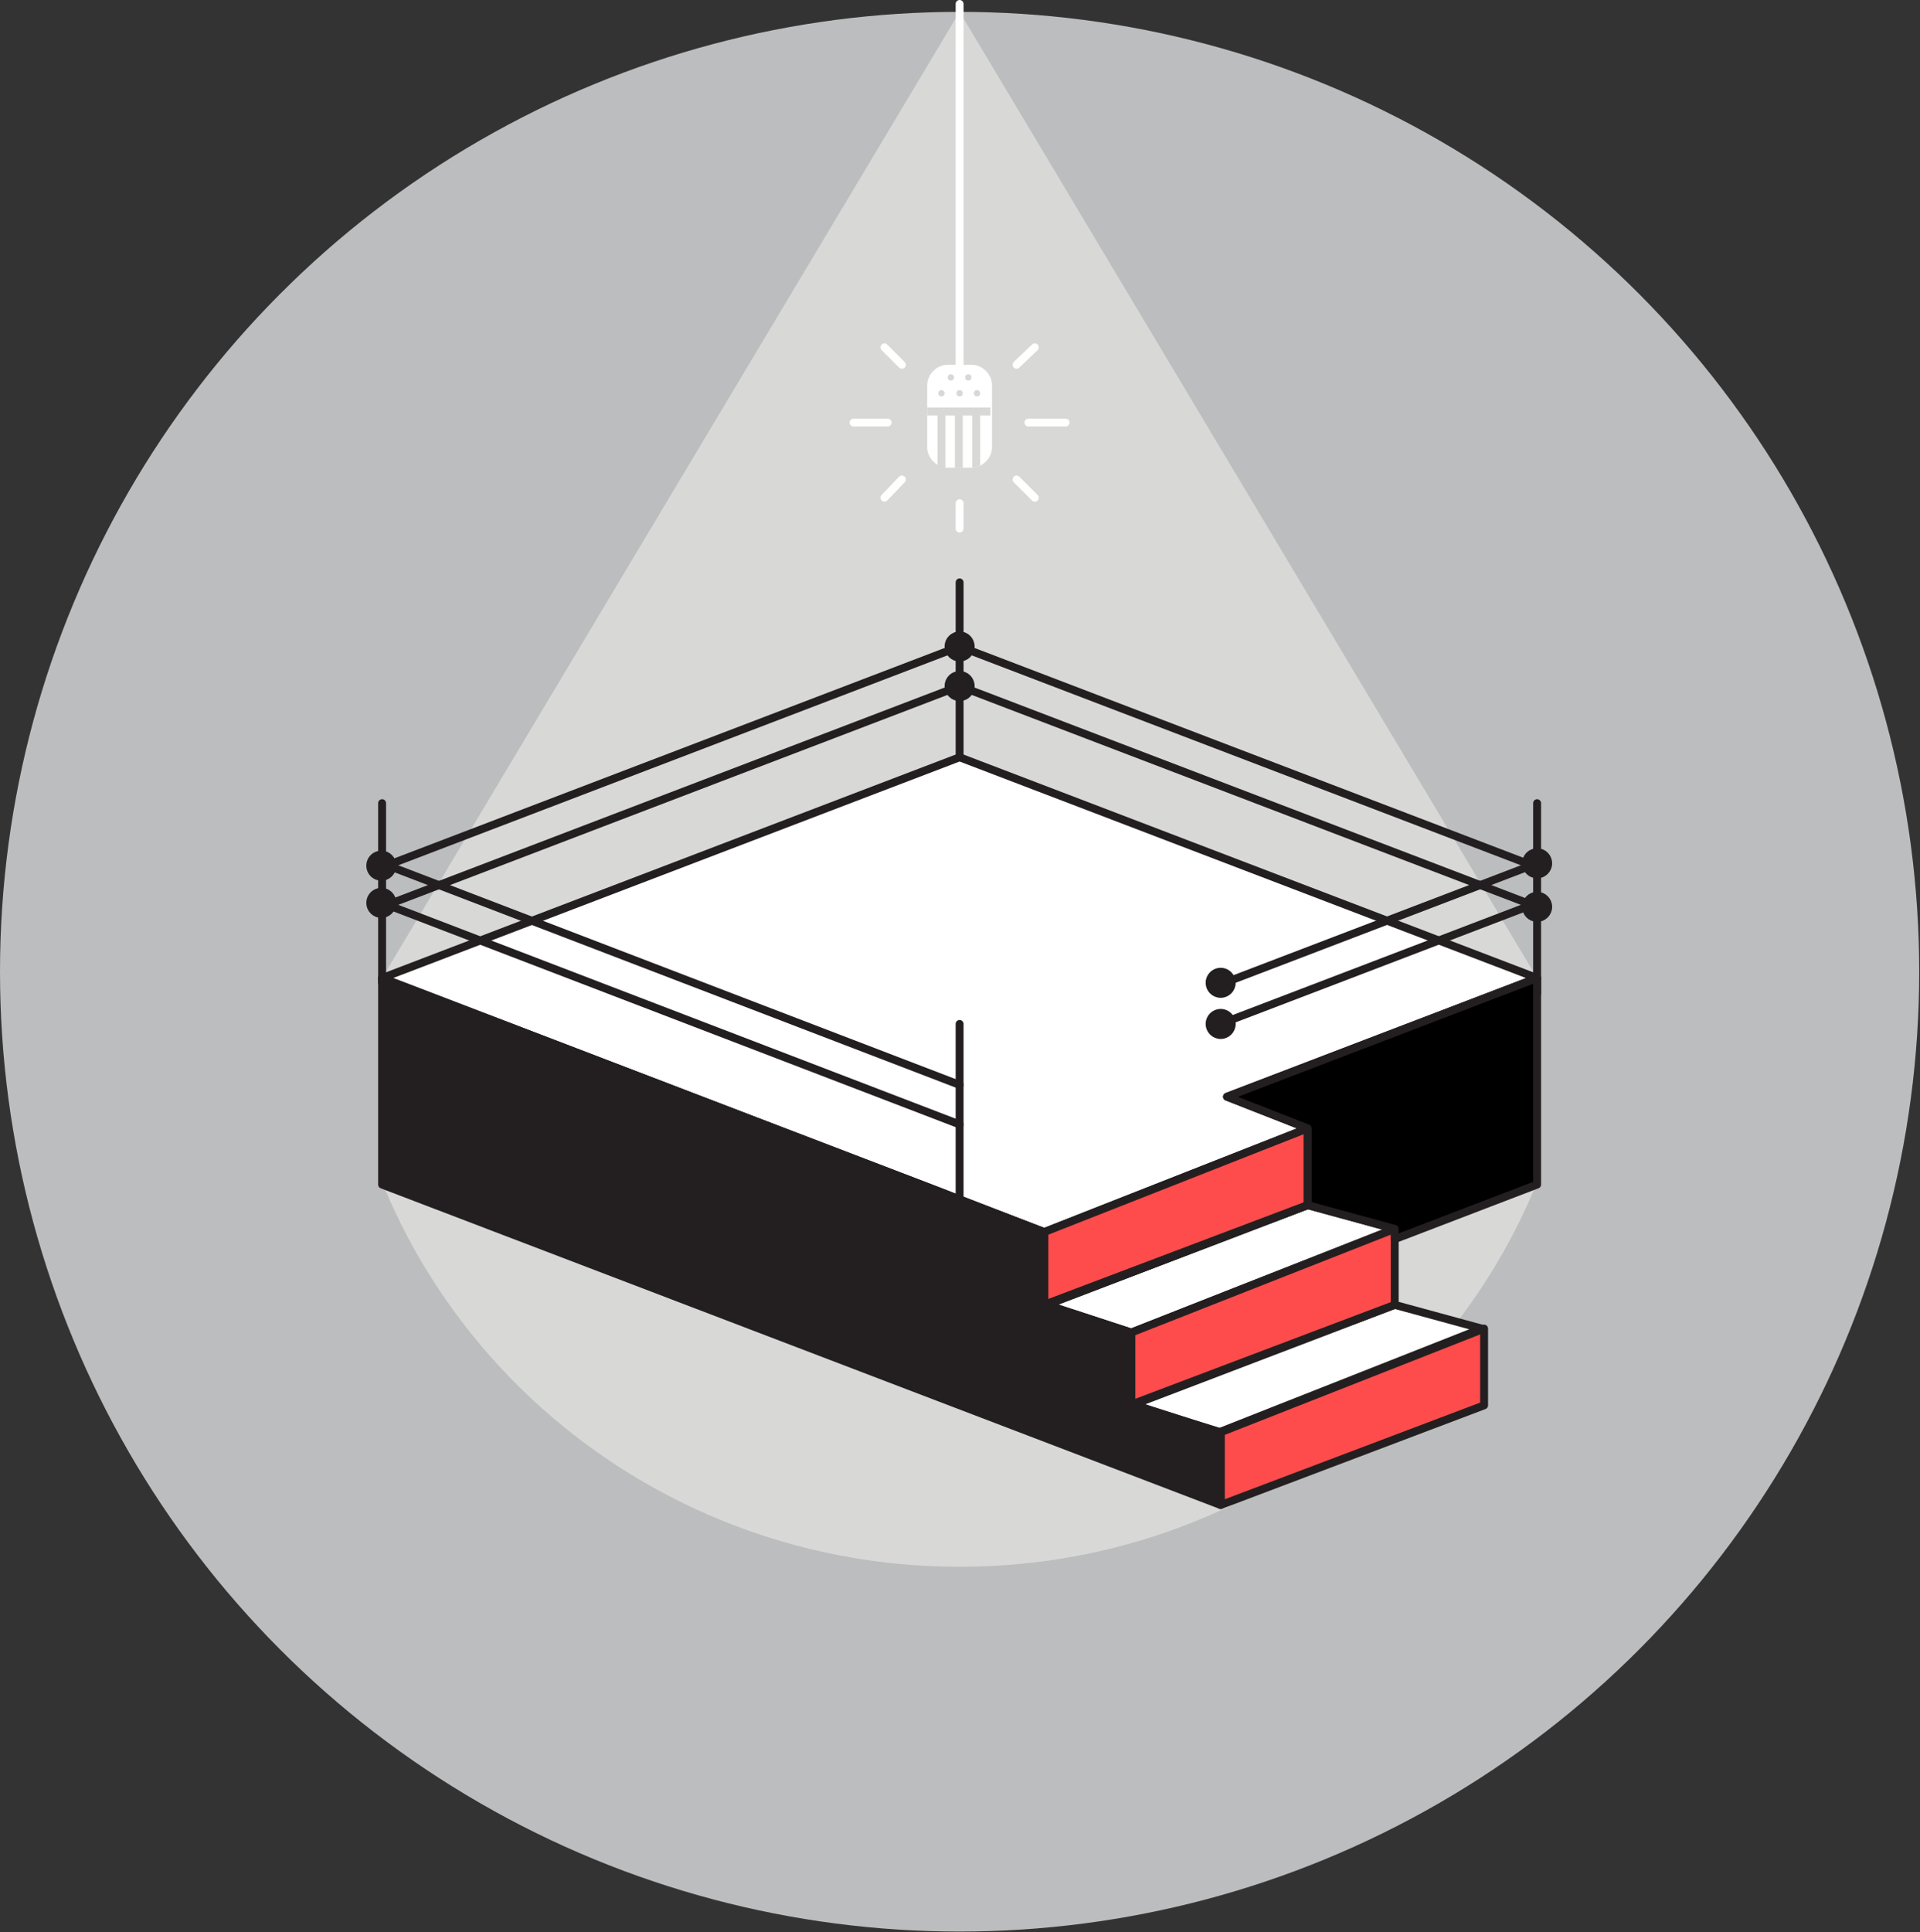 <?xml version="1.0" encoding="utf-8"?>
<!-- Generator: Adobe Illustrator 19.2.0, SVG Export Plug-In . SVG Version: 6.00 Build 0)  -->
<!DOCTYPE svg PUBLIC "-//W3C//DTD SVG 1.1//EN" "http://www.w3.org/Graphics/SVG/1.1/DTD/svg11.dtd">
<svg version="1.1" id="Layer_1" xmlns="http://www.w3.org/2000/svg" xmlns:xlink="http://www.w3.org/1999/xlink" x="0px" y="0px"
	 viewBox="0 0 242.7 244.2" enable-background="new 0 0 242.7 244.2" xml:space="preserve">
<rect x="0" y="0" width="242.7" height="244.2" fill="#333333" stroke="none"/>
<g>
	<circle fill="#BCBDBF" cx="121.3" cy="122.8" r="121.3"/>
	<path fill="#D8D8D7" d="M121.3,198c33.1,0,61.4-20.1,73-48.6h-146C59.9,177.9,88.2,198,121.3,198z"/>
	<polygon fill="#D8D8D7" points="48.3,123.6 121.3,1.5 194.3,123.6 	"/>
	
		<line fill="none" stroke="#231F20" stroke-linecap="round" stroke-linejoin="round" stroke-miterlimit="10" x1="121.3" y1="73.6" x2="121.3" y2="95.7"/>
	<polygon fill="#FFFFFF" stroke="#231F20" stroke-linecap="round" stroke-linejoin="round" stroke-miterlimit="10" points="
		194.3,123.6 121.3,95.7 48.3,123.6 118.8,150.6 118.8,150.6 132,155.7 165.3,142.6 155.1,138.6 	"/>
	<polygon fill="#FFFFFF" stroke="#231F20" stroke-linecap="round" stroke-linejoin="round" stroke-miterlimit="10" points="
		132.3,164.9 143,168.4 176.3,155.3 165.3,152.3 	"/>
	<polygon fill="#FFFFFF" stroke="#231F20" stroke-linecap="round" stroke-linejoin="round" stroke-miterlimit="10" points="
		143.3,177.5 154.1,181 187.3,167.9 176.3,164.9 	"/>
	
		<line fill="none" stroke="#231F20" stroke-linecap="round" stroke-linejoin="round" stroke-miterlimit="10" x1="48.3" y1="101.5" x2="48.3" y2="124.2"/>
	
		<line fill="none" stroke="#231F20" stroke-linecap="round" stroke-linejoin="round" stroke-miterlimit="10" x1="194.3" y1="101.5" x2="194.3" y2="125.6"/>
	
		<line fill="none" stroke="#231F20" stroke-linecap="round" stroke-linejoin="round" stroke-miterlimit="10" x1="121.3" y1="129.4" x2="121.3" y2="151.6"/>
	<polygon fill="#fe4c4c" stroke="#231F20" stroke-linecap="round" stroke-linejoin="round" stroke-miterlimit="10" points="
		132,155.7 132,164.9 165.3,152.3 165.3,142.6 	"/>
	<polygon fill="#fe4c4c" stroke="#231F20" stroke-linecap="round" stroke-linejoin="round" stroke-miterlimit="10" points="
		143,168.4 143,177.5 176.3,164.9 176.3,155.3 	"/>
	<polygon fill="#fe4c4c" stroke="#231F20" stroke-linecap="round" stroke-linejoin="round" stroke-miterlimit="10" points="
		154.3,181 154.3,190.2 187.6,177.6 187.6,167.9 	"/>
	<polygon stroke="#231F20" stroke-linecap="round" stroke-linejoin="round" stroke-miterlimit="10" points="155.1,138.6 
		165.3,142.6 165.3,152.3 176.3,155.3 176.3,156.6 194.3,149.7 194.3,123.6 194.3,123.6 	"/>
	<polygon fill="#231F20" stroke="#231F20" stroke-linecap="round" stroke-linejoin="round" stroke-miterlimit="10" points="
		143,168.4 132.3,164.9 165.3,152.3 132,164.9 132,155.7 121.3,151.6 118.8,150.6 48.3,123.6 48.3,123.6 48.3,149.7 154.3,190.2 
		154.3,181 143,177.5 	"/>
	
		<line fill="none" stroke="#231F20" stroke-linecap="round" stroke-linejoin="round" stroke-miterlimit="10" x1="48.3" y1="114.6" x2="121.3" y2="86.7"/>
	
		<line fill="none" stroke="#231F20" stroke-linecap="round" stroke-linejoin="round" stroke-miterlimit="10" x1="48.3" y1="109.6" x2="121.3" y2="81.7"/>
	
		<line fill="none" stroke="#231F20" stroke-linecap="round" stroke-linejoin="round" stroke-miterlimit="10" x1="194.3" y1="114.6" x2="121.3" y2="86.7"/>
	
		<line fill="none" stroke="#231F20" stroke-linecap="round" stroke-linejoin="round" stroke-miterlimit="10" x1="194.3" y1="109.6" x2="121.3" y2="81.7"/>
	
		<line fill="none" stroke="#231F20" stroke-linecap="round" stroke-linejoin="round" stroke-miterlimit="10" x1="48.3" y1="109.1" x2="121.3" y2="137.1"/>
	
		<line fill="none" stroke="#231F20" stroke-linecap="round" stroke-linejoin="round" stroke-miterlimit="10" x1="48.3" y1="114.1" x2="121.3" y2="142.1"/>
	
		<line fill="none" stroke="#231F20" stroke-linecap="round" stroke-linejoin="round" stroke-miterlimit="10" x1="194.3" y1="109.1" x2="154.8" y2="124.2"/>
	
		<line fill="none" stroke="#231F20" stroke-linecap="round" stroke-linejoin="round" stroke-miterlimit="10" x1="194.3" y1="114.1" x2="154.8" y2="129.2"/>
	
		<circle fill="#231F20" stroke="#231F20" stroke-linecap="round" stroke-linejoin="round" stroke-miterlimit="10" cx="48.2" cy="109.4" r="1.4"/>
	
		<circle fill="#231F20" stroke="#231F20" stroke-linecap="round" stroke-linejoin="round" stroke-miterlimit="10" cx="121.3" cy="81.7" r="1.4"/>
	
		<circle fill="#231F20" stroke="#231F20" stroke-linecap="round" stroke-linejoin="round" stroke-miterlimit="10" cx="194.3" cy="109.1" r="1.4"/>
	
		<circle fill="#231F20" stroke="#231F20" stroke-linecap="round" stroke-linejoin="round" stroke-miterlimit="10" cx="154.3" cy="124.2" r="1.4"/>
	
		<circle fill="#231F20" stroke="#231F20" stroke-linecap="round" stroke-linejoin="round" stroke-miterlimit="10" cx="154.3" cy="129.4" r="1.4"/>
	
		<circle fill="#231F20" stroke="#231F20" stroke-linecap="round" stroke-linejoin="round" stroke-miterlimit="10" cx="194.3" cy="114.6" r="1.4"/>
	
		<circle fill="#231F20" stroke="#231F20" stroke-linecap="round" stroke-linejoin="round" stroke-miterlimit="10" cx="121.3" cy="86.7" r="1.4"/>
	
		<circle fill="#231F20" stroke="#231F20" stroke-linecap="round" stroke-linejoin="round" stroke-miterlimit="10" cx="48.2" cy="114.1" r="1.4"/>
	<path fill="#FFFFFF" d="M122.8,46.1h-3c-1.4,0-2.6,1.2-2.6,2.6v7.8c0,1.4,1.2,2.6,2.6,2.6h3c1.4,0,2.6-1.2,2.6-2.6v-7.8
		C125.4,47.3,124.2,46.1,122.8,46.1z"/>
	<path fill="#EE7353" stroke="#231F20" stroke-linecap="round" stroke-linejoin="round" stroke-miterlimit="10" d="M48.3,123.6"/>
	
		<line fill="none" stroke="#FFFFFF" stroke-linecap="round" stroke-linejoin="round" stroke-miterlimit="10" x1="121.3" y1="0.5" x2="121.3" y2="55.6"/>
	
		<line fill="none" stroke="#FFFFFF" stroke-linecap="round" stroke-linejoin="round" stroke-miterlimit="10" x1="121.3" y1="63.6" x2="121.3" y2="66.8"/>
	
		<line fill="none" stroke="#FFFFFF" stroke-linecap="round" stroke-linejoin="round" stroke-miterlimit="10" x1="112.2" y1="53.4" x2="107.9" y2="53.4"/>
	
		<line fill="none" stroke="#FFFFFF" stroke-linecap="round" stroke-linejoin="round" stroke-miterlimit="10" x1="134.7" y1="53.4" x2="130" y2="53.4"/>
	
		<line fill="none" stroke="#FFFFFF" stroke-linecap="round" stroke-linejoin="round" stroke-miterlimit="10" x1="114" y1="60.6" x2="111.8" y2="62.9"/>
	
		<line fill="none" stroke="#FFFFFF" stroke-linecap="round" stroke-linejoin="round" stroke-miterlimit="10" x1="130.8" y1="43.9" x2="128.5" y2="46.1"/>
	
		<line fill="none" stroke="#FFFFFF" stroke-linecap="round" stroke-linejoin="round" stroke-miterlimit="10" x1="128.5" y1="60.6" x2="130.8" y2="62.9"/>
	
		<line fill="none" stroke="#FFFFFF" stroke-linecap="round" stroke-linejoin="round" stroke-miterlimit="10" x1="111.8" y1="43.9" x2="114" y2="46.1"/>
	<path fill="#D8D8D7" d="M117.2,51.5v1h1.3v6.3c0.3,0.2,0.6,0.3,1,0.3v-6.6h1.2v6.6h1v-6.6h1.2v6.6c0.4,0,0.7-0.1,1-0.3v-6.3h1.3v-1
		H117.2z"/>
	<g>
		<circle fill="#D8D8D7" cx="119" cy="49.7" r="0.4"/>
		<circle fill="#D8D8D7" cx="123.5" cy="49.7" r="0.4"/>
		<circle fill="#D8D8D7" cx="121.3" cy="49.7" r="0.4"/>
	</g>
	<g>
		<circle fill="#D8D8D7" cx="120.2" cy="47.7" r="0.4"/>
		<circle fill="#D8D8D7" cx="122.4" cy="47.7" r="0.4"/>
	</g>
</g>
</svg>
